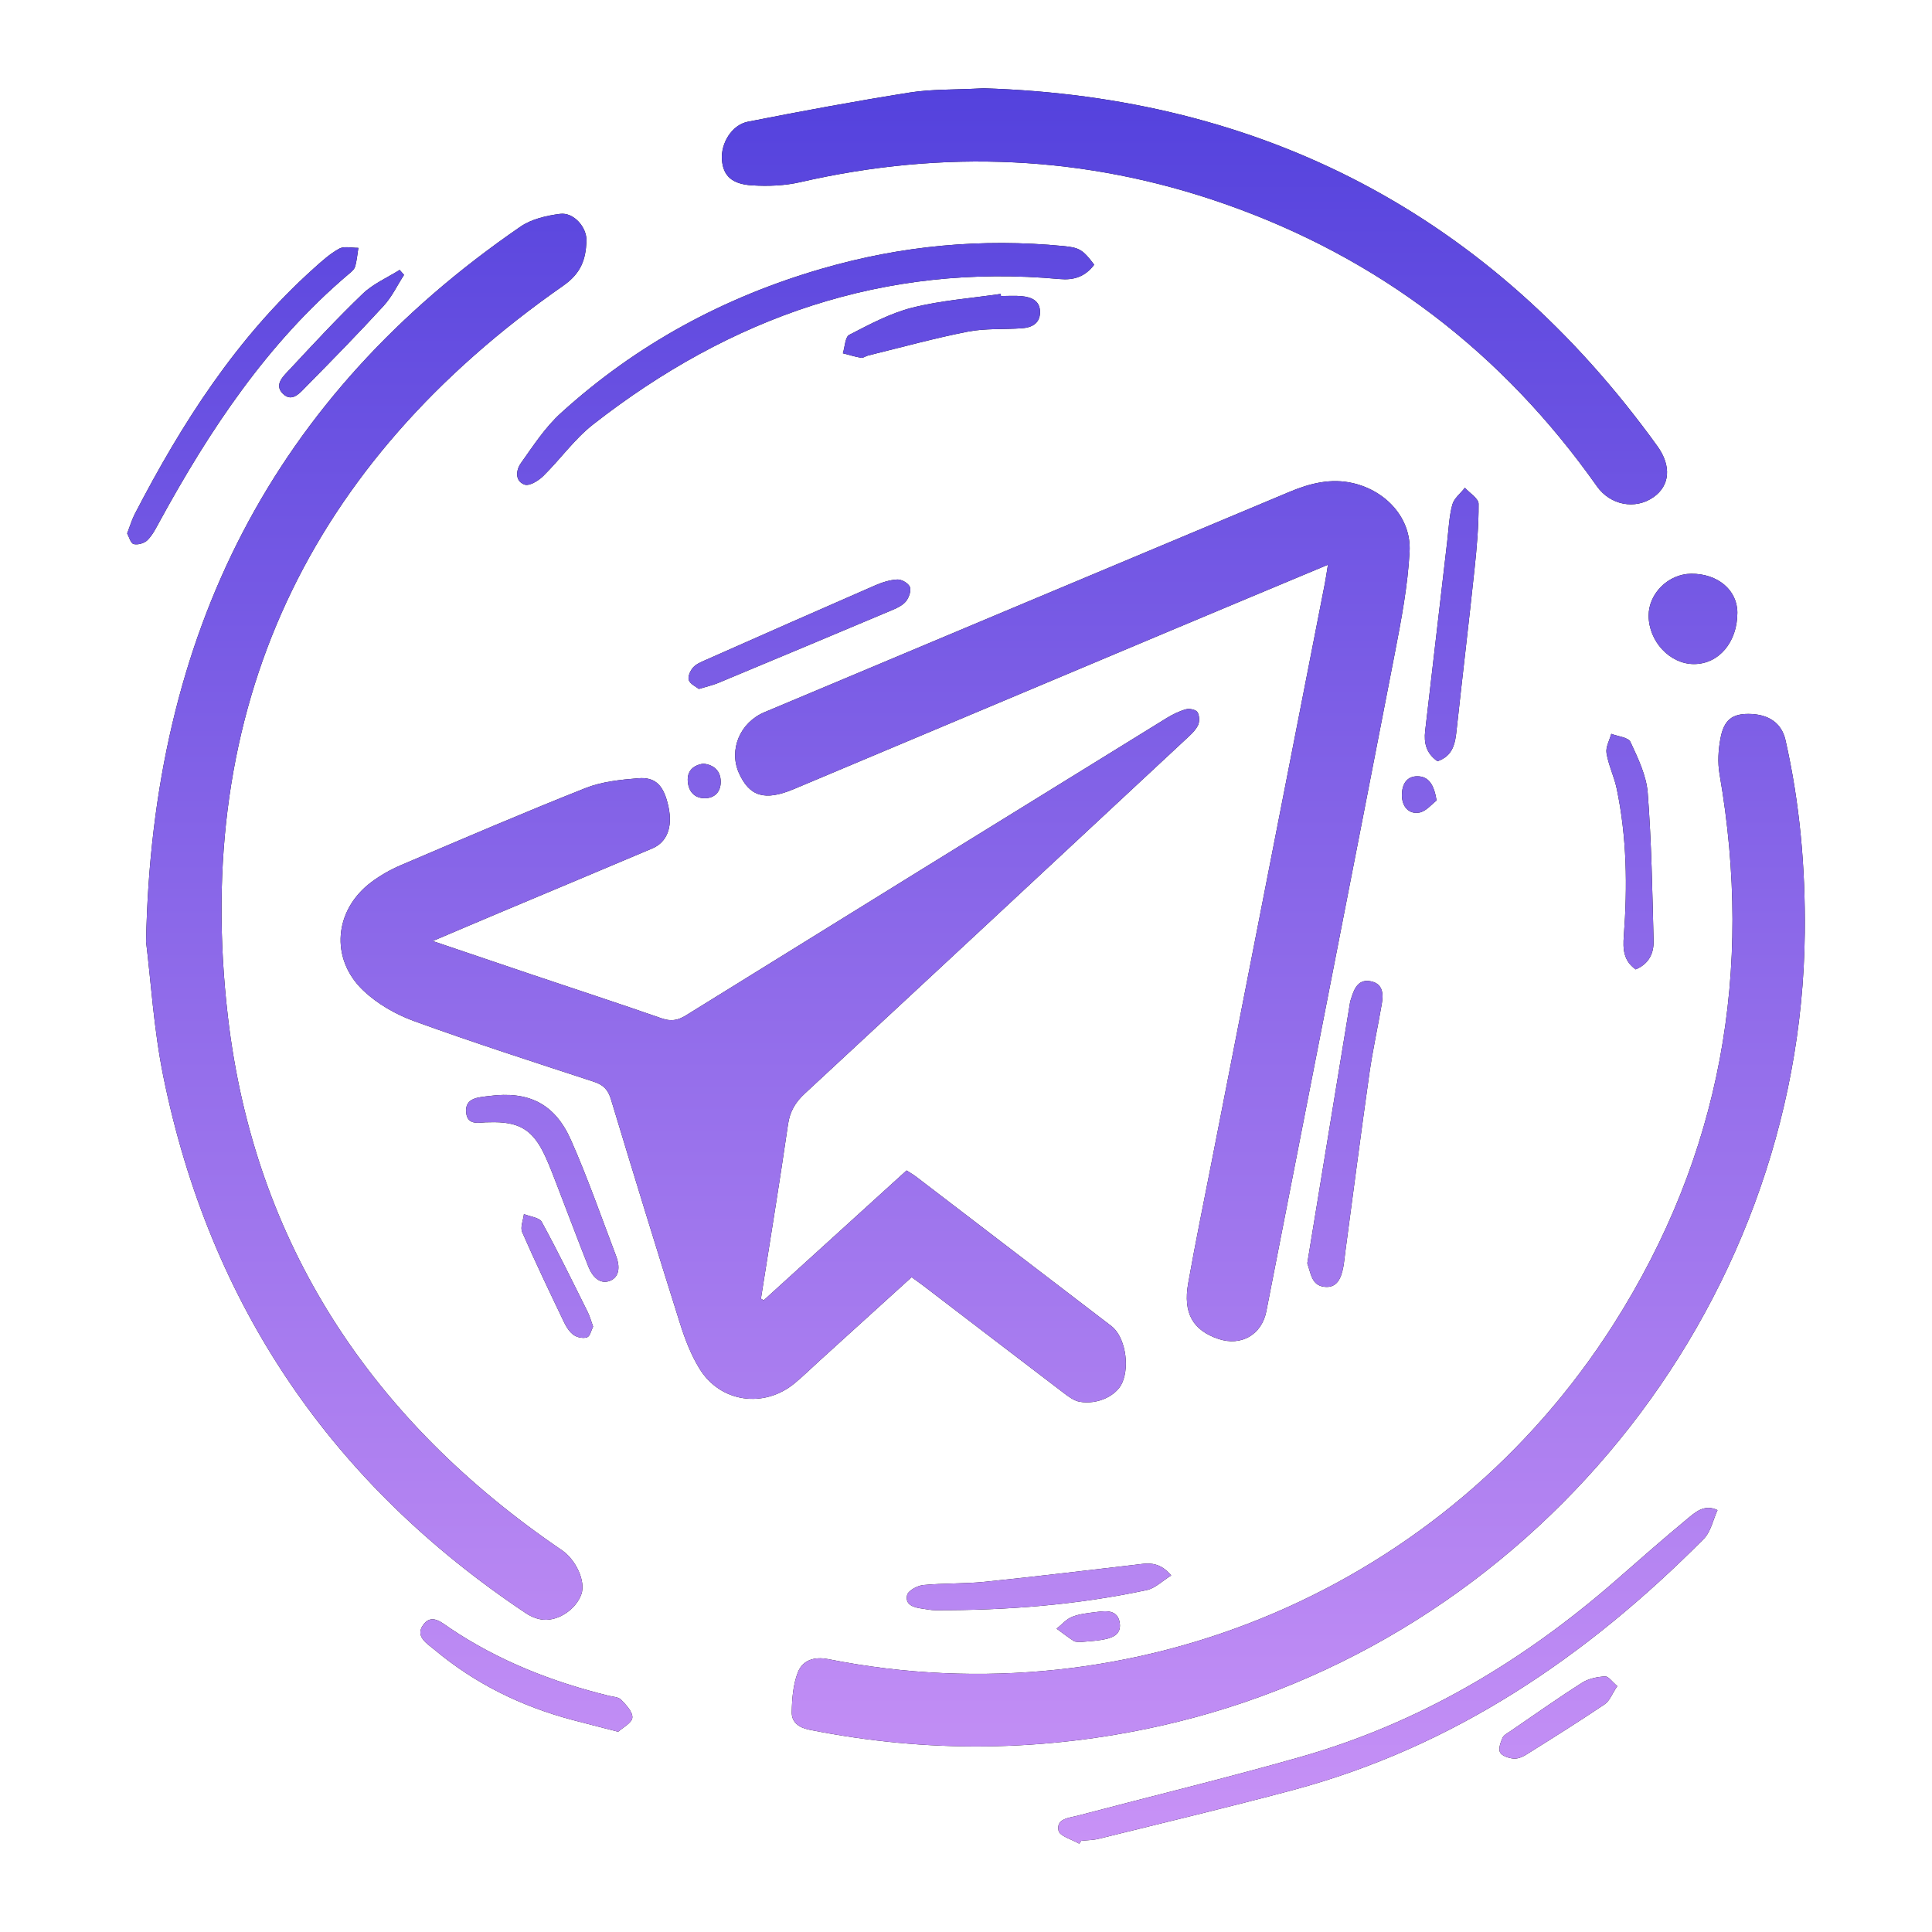 <svg width="90" height="90" viewBox="0 0 90 90" fill="none" xmlns="http://www.w3.org/2000/svg">
<g id="tg">
<g id="Vector">
<path d="M35.574 60.575C37.782 58.567 39.992 56.559 42.231 54.525C42.391 54.629 42.546 54.714 42.684 54.821C45.716 57.138 48.746 59.455 51.774 61.775C52.39 62.247 52.641 63.577 52.28 64.408C52.013 65.025 51.124 65.447 50.291 65.298C50.041 65.252 49.798 65.077 49.587 64.916C47.406 63.257 45.231 61.587 43.052 59.923C42.872 59.786 42.687 59.657 42.467 59.495C41.031 60.799 39.612 62.085 38.194 63.373C37.804 63.726 37.429 64.095 37.026 64.431C35.59 65.625 33.545 65.336 32.579 63.748C32.192 63.113 31.912 62.395 31.688 61.682C30.589 58.198 29.517 54.706 28.461 51.209C28.327 50.764 28.107 50.537 27.669 50.393C24.87 49.476 22.064 48.574 19.297 47.569C18.442 47.259 17.581 46.767 16.925 46.144C15.354 44.651 15.57 42.373 17.312 41.082C17.73 40.772 18.196 40.507 18.675 40.303C21.531 39.086 24.385 37.858 27.271 36.714C28.035 36.41 28.905 36.321 29.736 36.254C30.56 36.187 30.938 36.616 31.145 37.61C31.337 38.528 31.076 39.23 30.389 39.522C28.077 40.503 25.759 41.469 23.444 42.444C22.401 42.882 21.358 43.328 20.157 43.837C21.814 44.399 23.297 44.903 24.781 45.402C26.794 46.08 28.812 46.738 30.817 47.437C31.25 47.588 31.566 47.541 31.949 47.303C39.403 42.679 46.864 38.069 54.327 33.462C54.615 33.284 54.929 33.129 55.253 33.039C55.413 32.994 55.718 33.062 55.785 33.179C55.88 33.342 55.888 33.637 55.798 33.805C55.664 34.059 55.427 34.265 55.21 34.465C49.309 39.962 43.407 45.459 37.492 50.94C37.05 51.35 36.795 51.773 36.708 52.383C36.317 55.092 35.872 57.793 35.447 60.497C35.489 60.523 35.531 60.548 35.572 60.574L35.574 60.575Z" fill="black"/>
<path d="M35.574 60.575C37.782 58.567 39.992 56.559 42.231 54.525C42.391 54.629 42.546 54.714 42.684 54.821C45.716 57.138 48.746 59.455 51.774 61.775C52.39 62.247 52.641 63.577 52.28 64.408C52.013 65.025 51.124 65.447 50.291 65.298C50.041 65.252 49.798 65.077 49.587 64.916C47.406 63.257 45.231 61.587 43.052 59.923C42.872 59.786 42.687 59.657 42.467 59.495C41.031 60.799 39.612 62.085 38.194 63.373C37.804 63.726 37.429 64.095 37.026 64.431C35.59 65.625 33.545 65.336 32.579 63.748C32.192 63.113 31.912 62.395 31.688 61.682C30.589 58.198 29.517 54.706 28.461 51.209C28.327 50.764 28.107 50.537 27.669 50.393C24.87 49.476 22.064 48.574 19.297 47.569C18.442 47.259 17.581 46.767 16.925 46.144C15.354 44.651 15.57 42.373 17.312 41.082C17.73 40.772 18.196 40.507 18.675 40.303C21.531 39.086 24.385 37.858 27.271 36.714C28.035 36.41 28.905 36.321 29.736 36.254C30.56 36.187 30.938 36.616 31.145 37.61C31.337 38.528 31.076 39.23 30.389 39.522C28.077 40.503 25.759 41.469 23.444 42.444C22.401 42.882 21.358 43.328 20.157 43.837C21.814 44.399 23.297 44.903 24.781 45.402C26.794 46.08 28.812 46.738 30.817 47.437C31.25 47.588 31.566 47.541 31.949 47.303C39.403 42.679 46.864 38.069 54.327 33.462C54.615 33.284 54.929 33.129 55.253 33.039C55.413 32.994 55.718 33.062 55.785 33.179C55.88 33.342 55.888 33.637 55.798 33.805C55.664 34.059 55.427 34.265 55.21 34.465C49.309 39.962 43.407 45.459 37.492 50.94C37.05 51.35 36.795 51.773 36.708 52.383C36.317 55.092 35.872 57.793 35.447 60.497C35.489 60.523 35.531 60.548 35.572 60.574L35.574 60.575Z" fill="url(#paint0_linear_206_1333)"/>
<path d="M61.859 26.308C59.344 27.361 56.965 28.352 54.59 29.351C48.718 31.819 42.848 34.292 36.975 36.76C35.63 37.325 34.91 37.107 34.42 36.005C33.944 34.932 34.466 33.66 35.609 33.179C43.755 29.755 51.903 26.337 60.052 22.921C61.012 22.518 61.998 22.26 63.053 22.513C64.574 22.876 65.748 24.143 65.664 25.696C65.579 27.281 65.28 28.862 64.977 30.425C62.996 40.647 60.987 50.864 58.991 61.083C58.778 62.173 57.822 62.729 56.758 62.372C55.572 61.973 55.105 61.175 55.35 59.784C55.689 57.873 56.081 55.972 56.454 54.067C58.209 45.103 59.964 36.14 61.718 27.177C61.766 26.936 61.797 26.69 61.861 26.306L61.859 26.308Z" fill="black"/>
<path d="M61.859 26.308C59.344 27.361 56.965 28.352 54.59 29.351C48.718 31.819 42.848 34.292 36.975 36.76C35.63 37.325 34.91 37.107 34.42 36.005C33.944 34.932 34.466 33.66 35.609 33.179C43.755 29.755 51.903 26.337 60.052 22.921C61.012 22.518 61.998 22.26 63.053 22.513C64.574 22.876 65.748 24.143 65.664 25.696C65.579 27.281 65.28 28.862 64.977 30.425C62.996 40.647 60.987 50.864 58.991 61.083C58.778 62.173 57.822 62.729 56.758 62.372C55.572 61.973 55.105 61.175 55.35 59.784C55.689 57.873 56.081 55.972 56.454 54.067C58.209 45.103 59.964 36.14 61.718 27.177C61.766 26.936 61.797 26.69 61.861 26.306L61.859 26.308Z" fill="url(#paint1_linear_206_1333)"/>
<path d="M6.805 43.876C7.079 29.501 12.728 18.469 24.249 10.556C24.762 10.204 25.457 10.045 26.089 9.963C26.727 9.88 27.349 10.591 27.32 11.241C27.283 12.092 27.069 12.729 26.234 13.312C14.375 21.584 8.945 32.963 10.614 47.341C11.846 57.962 17.339 66.2 26.169 72.211C26.835 72.665 27.29 73.663 27.084 74.257C26.851 74.933 26.061 75.503 25.332 75.454C25.054 75.436 24.753 75.318 24.519 75.163C15.464 69.135 9.779 60.807 7.608 50.142C7.16 47.936 7.027 45.666 6.805 43.875V43.876Z" fill="black"/>
<path d="M6.805 43.876C7.079 29.501 12.728 18.469 24.249 10.556C24.762 10.204 25.457 10.045 26.089 9.963C26.727 9.88 27.349 10.591 27.32 11.241C27.283 12.092 27.069 12.729 26.234 13.312C14.375 21.584 8.945 32.963 10.614 47.341C11.846 57.962 17.339 66.2 26.169 72.211C26.835 72.665 27.29 73.663 27.084 74.257C26.851 74.933 26.061 75.503 25.332 75.454C25.054 75.436 24.753 75.318 24.519 75.163C15.464 69.135 9.779 60.807 7.608 50.142C7.16 47.936 7.027 45.666 6.805 43.875V43.876Z" fill="url(#paint2_linear_206_1333)"/>
<path d="M84.074 43.449C83.898 61.011 71.261 76.559 54.035 80.402C48.607 81.613 43.167 81.669 37.711 80.579C37.197 80.476 36.873 80.225 36.883 79.752C36.895 79.134 36.945 78.48 37.164 77.912C37.386 77.338 37.925 77.158 38.59 77.291C52.878 80.133 67.354 73.98 75.171 61.681C80.176 53.806 81.691 45.225 80.103 36.059C80.008 35.515 80.045 34.923 80.15 34.377C80.313 33.53 80.698 33.254 81.458 33.257C82.387 33.261 82.995 33.685 83.173 34.47C83.845 37.425 84.105 40.422 84.074 43.449Z" fill="black"/>
<path d="M84.074 43.449C83.898 61.011 71.261 76.559 54.035 80.402C48.607 81.613 43.167 81.669 37.711 80.579C37.197 80.476 36.873 80.225 36.883 79.752C36.895 79.134 36.945 78.48 37.164 77.912C37.386 77.338 37.925 77.158 38.59 77.291C52.878 80.133 67.354 73.98 75.171 61.681C80.176 53.806 81.691 45.225 80.103 36.059C80.008 35.515 80.045 34.923 80.15 34.377C80.313 33.53 80.698 33.254 81.458 33.257C82.387 33.261 82.995 33.685 83.173 34.47C83.845 37.425 84.105 40.422 84.074 43.449Z" fill="url(#paint3_linear_206_1333)"/>
<path d="M45.826 4.113C58.755 4.514 69.394 9.949 77.206 20.782C77.873 21.708 77.791 22.621 77.031 23.156C76.177 23.758 75.013 23.535 74.392 22.655C70.003 16.436 64.237 12.014 57.049 9.498C50.565 7.227 43.964 6.952 37.271 8.487C36.553 8.652 35.779 8.681 35.04 8.635C34.08 8.578 33.687 8.177 33.63 7.445C33.572 6.681 34.086 5.818 34.84 5.67C37.345 5.177 39.856 4.711 42.376 4.311C43.385 4.15 44.426 4.186 45.826 4.113Z" fill="black"/>
<path d="M45.826 4.113C58.755 4.514 69.394 9.949 77.206 20.782C77.873 21.708 77.791 22.621 77.031 23.156C76.177 23.758 75.013 23.535 74.392 22.655C70.003 16.436 64.237 12.014 57.049 9.498C50.565 7.227 43.964 6.952 37.271 8.487C36.553 8.652 35.779 8.681 35.04 8.635C34.08 8.578 33.687 8.177 33.63 7.445C33.572 6.681 34.086 5.818 34.84 5.67C37.345 5.177 39.856 4.711 42.376 4.311C43.385 4.15 44.426 4.186 45.826 4.113Z" fill="url(#paint4_linear_206_1333)"/>
<path d="M50.277 85.887C49.938 85.688 49.365 85.538 49.311 85.281C49.192 84.709 49.808 84.687 50.206 84.581C53.666 83.667 57.146 82.825 60.588 81.844C66.128 80.266 70.961 77.387 75.282 73.611C76.365 72.665 77.444 71.713 78.551 70.796C78.955 70.46 79.384 70.046 80.007 70.347C79.8 70.8 79.697 71.357 79.368 71.687C73.938 77.154 67.737 81.382 60.2 83.395C57.205 84.195 54.189 84.912 51.18 85.658C50.917 85.723 50.637 85.722 50.366 85.752C50.336 85.796 50.307 85.841 50.277 85.885V85.887Z" fill="black"/>
<path d="M50.277 85.887C49.938 85.688 49.365 85.538 49.311 85.281C49.192 84.709 49.808 84.687 50.206 84.581C53.666 83.667 57.146 82.825 60.588 81.844C66.128 80.266 70.961 77.387 75.282 73.611C76.365 72.665 77.444 71.713 78.551 70.796C78.955 70.46 79.384 70.046 80.007 70.347C79.8 70.8 79.697 71.357 79.368 71.687C73.938 77.154 67.737 81.382 60.2 83.395C57.205 84.195 54.189 84.912 51.18 85.658C50.917 85.723 50.637 85.722 50.366 85.752C50.336 85.796 50.307 85.841 50.277 85.885V85.887Z" fill="url(#paint5_linear_206_1333)"/>
<path d="M50.972 12.332C50.545 12.897 50.016 13.057 49.374 13C41.19 12.251 34.014 14.781 27.627 19.774C26.759 20.453 26.101 21.395 25.307 22.175C25.085 22.393 24.663 22.652 24.441 22.576C23.979 22.417 24.035 21.901 24.26 21.584C24.837 20.771 25.394 19.909 26.123 19.247C29.645 16.044 33.725 13.837 38.303 12.511C41.998 11.441 45.739 11.092 49.558 11.464C50.274 11.534 50.451 11.634 50.972 12.333V12.332Z" fill="black"/>
<path d="M50.972 12.332C50.545 12.897 50.016 13.057 49.374 13C41.19 12.251 34.014 14.781 27.627 19.774C26.759 20.453 26.101 21.395 25.307 22.175C25.085 22.393 24.663 22.652 24.441 22.576C23.979 22.417 24.035 21.901 24.26 21.584C24.837 20.771 25.394 19.909 26.123 19.247C29.645 16.044 33.725 13.837 38.303 12.511C41.998 11.441 45.739 11.092 49.558 11.464C50.274 11.534 50.451 11.634 50.972 12.333V12.332Z" fill="url(#paint6_linear_206_1333)"/>
<path d="M60.899 58.846C61.563 54.795 62.227 50.742 62.892 46.69C62.903 46.623 62.93 46.558 62.949 46.492C63.092 46.028 63.296 45.583 63.883 45.718C64.432 45.844 64.447 46.318 64.368 46.769C64.183 47.849 63.945 48.921 63.791 50.004C63.4 52.761 63.044 55.523 62.674 58.283C62.641 58.532 62.62 58.783 62.574 59.03C62.478 59.532 62.288 60.024 61.677 59.942C61.102 59.865 61.072 59.344 60.898 58.845L60.899 58.846Z" fill="black"/>
<path d="M60.899 58.846C61.563 54.795 62.227 50.742 62.892 46.69C62.903 46.623 62.93 46.558 62.949 46.492C63.092 46.028 63.296 45.583 63.883 45.718C64.432 45.844 64.447 46.318 64.368 46.769C64.183 47.849 63.945 48.921 63.791 50.004C63.4 52.761 63.044 55.523 62.674 58.283C62.641 58.532 62.62 58.783 62.574 59.03C62.478 59.532 62.288 60.024 61.677 59.942C61.102 59.865 61.072 59.344 60.898 58.845L60.899 58.846Z" fill="url(#paint7_linear_206_1333)"/>
<path d="M5.923 24.85C6.061 24.495 6.144 24.206 6.278 23.945C8.475 19.706 11.024 15.723 14.618 12.501C14.991 12.166 15.37 11.819 15.804 11.583C16.038 11.456 16.393 11.552 16.694 11.546C16.646 11.841 16.625 12.143 16.539 12.427C16.497 12.565 16.347 12.68 16.226 12.782C12.453 15.982 9.773 20.017 7.428 24.307C7.265 24.606 7.106 24.926 6.87 25.162C6.726 25.306 6.416 25.395 6.226 25.344C6.082 25.306 6.011 25.003 5.924 24.85H5.923Z" fill="black"/>
<path d="M5.923 24.85C6.061 24.495 6.144 24.206 6.278 23.945C8.475 19.706 11.024 15.723 14.618 12.501C14.991 12.166 15.37 11.819 15.804 11.583C16.038 11.456 16.393 11.552 16.694 11.546C16.646 11.841 16.625 12.143 16.539 12.427C16.497 12.565 16.347 12.68 16.226 12.782C12.453 15.982 9.773 20.017 7.428 24.307C7.265 24.606 7.106 24.926 6.87 25.162C6.726 25.306 6.416 25.395 6.226 25.344C6.082 25.306 6.011 25.003 5.924 24.85H5.923Z" fill="url(#paint8_linear_206_1333)"/>
<path d="M66.961 35.46C66.436 35.093 66.325 34.605 66.39 34.049C66.732 31.1 67.075 28.151 67.419 25.201C67.485 24.634 67.507 24.054 67.655 23.508C67.735 23.215 68.038 22.983 68.241 22.722C68.464 22.972 68.877 23.22 68.878 23.471C68.885 24.492 68.795 25.518 68.686 26.537C68.424 29.013 68.128 31.485 67.859 33.96C67.791 34.594 67.717 35.201 66.961 35.462V35.46Z" fill="black"/>
<path d="M66.961 35.46C66.436 35.093 66.325 34.605 66.39 34.049C66.732 31.1 67.075 28.151 67.419 25.201C67.485 24.634 67.507 24.054 67.655 23.508C67.735 23.215 68.038 22.983 68.241 22.722C68.464 22.972 68.877 23.22 68.878 23.471C68.885 24.492 68.795 25.518 68.686 26.537C68.424 29.013 68.128 31.485 67.859 33.96C67.791 34.594 67.717 35.201 66.961 35.462V35.46Z" fill="url(#paint9_linear_206_1333)"/>
<path d="M22.768 52.28C22.395 52.261 21.783 52.49 21.716 51.83C21.645 51.128 22.299 51.12 22.782 51.057C24.623 50.814 25.849 51.411 26.6 53.114C27.382 54.885 28.021 56.72 28.708 58.532C28.872 58.966 28.881 59.484 28.41 59.666C27.941 59.847 27.592 59.461 27.42 59.03C26.923 57.78 26.454 56.518 25.968 55.264C25.787 54.796 25.612 54.324 25.402 53.869C24.828 52.619 24.183 52.229 22.768 52.28Z" fill="black"/>
<path d="M22.768 52.28C22.395 52.261 21.783 52.49 21.716 51.83C21.645 51.128 22.299 51.12 22.782 51.057C24.623 50.814 25.849 51.411 26.6 53.114C27.382 54.885 28.021 56.72 28.708 58.532C28.872 58.966 28.881 59.484 28.41 59.666C27.941 59.847 27.592 59.461 27.42 59.03C26.923 57.78 26.454 56.518 25.968 55.264C25.787 54.796 25.612 54.324 25.402 53.869C24.828 52.619 24.183 52.229 22.768 52.28Z" fill="url(#paint10_linear_206_1333)"/>
<path d="M28.8 80.672C27.985 80.462 27.323 80.295 26.662 80.12C24.29 79.49 22.13 78.434 20.244 76.853C19.892 76.56 19.326 76.237 19.712 75.696C20.107 75.142 20.585 75.595 20.961 75.847C23.227 77.371 25.721 78.347 28.357 78.995C28.556 79.045 28.812 79.05 28.934 79.179C29.166 79.42 29.483 79.754 29.457 80.018C29.433 80.265 29.011 80.475 28.797 80.671L28.8 80.672Z" fill="black"/>
<path d="M28.8 80.672C27.985 80.462 27.323 80.295 26.662 80.12C24.29 79.49 22.13 78.434 20.244 76.853C19.892 76.56 19.326 76.237 19.712 75.696C20.107 75.142 20.585 75.595 20.961 75.847C23.227 77.371 25.721 78.347 28.357 78.995C28.556 79.045 28.812 79.05 28.934 79.179C29.166 79.42 29.483 79.754 29.457 80.018C29.433 80.265 29.011 80.475 28.797 80.671L28.8 80.672Z" fill="url(#paint11_linear_206_1333)"/>
<path d="M54.558 73.391C54.149 73.644 53.813 73.988 53.422 74.071C50.177 74.764 46.884 75.022 43.569 75.009C43.365 75.009 43.162 74.963 42.959 74.935C42.573 74.885 42.15 74.765 42.257 74.307C42.306 74.097 42.734 73.866 43.008 73.838C43.96 73.745 44.924 73.784 45.875 73.686C48.209 73.448 50.539 73.164 52.871 72.894C53.414 72.831 53.968 72.687 54.559 73.391H54.558Z" fill="black"/>
<path d="M54.558 73.391C54.149 73.644 53.813 73.988 53.422 74.071C50.177 74.764 46.884 75.022 43.569 75.009C43.365 75.009 43.162 74.963 42.959 74.935C42.573 74.885 42.15 74.765 42.257 74.307C42.306 74.097 42.734 73.866 43.008 73.838C43.96 73.745 44.924 73.784 45.875 73.686C48.209 73.448 50.539 73.164 52.871 72.894C53.414 72.831 53.968 72.687 54.559 73.391H54.558Z" fill="url(#paint12_linear_206_1333)"/>
<path d="M76.196 45.158C75.616 44.744 75.6 44.197 75.644 43.602C75.815 41.297 75.789 38.996 75.309 36.723C75.191 36.168 74.929 35.643 74.838 35.086C74.791 34.805 74.977 34.487 75.058 34.185C75.367 34.306 75.851 34.346 75.952 34.562C76.303 35.319 76.694 36.124 76.757 36.936C76.934 39.225 76.971 41.528 77.03 43.824C77.045 44.393 76.823 44.898 76.198 45.157L76.196 45.158Z" fill="black"/>
<path d="M76.196 45.158C75.616 44.744 75.6 44.197 75.644 43.602C75.815 41.297 75.789 38.996 75.309 36.723C75.191 36.168 74.929 35.643 74.838 35.086C74.791 34.805 74.977 34.487 75.058 34.185C75.367 34.306 75.851 34.346 75.952 34.562C76.303 35.319 76.694 36.124 76.757 36.936C76.934 39.225 76.971 41.528 77.03 43.824C77.045 44.393 76.823 44.898 76.198 45.157L76.196 45.158Z" fill="url(#paint13_linear_206_1333)"/>
<path d="M32.557 32.096C32.414 31.98 32.152 31.868 32.087 31.684C32.03 31.526 32.152 31.248 32.283 31.099C32.424 30.936 32.656 30.841 32.863 30.749C35.49 29.585 38.118 28.424 40.752 27.276C41.083 27.132 41.446 27.013 41.8 26.995C41.999 26.985 42.313 27.166 42.384 27.339C42.456 27.513 42.346 27.827 42.213 28C42.069 28.185 41.819 28.311 41.592 28.406C38.881 29.549 36.166 30.686 33.45 31.817C33.199 31.921 32.93 31.98 32.556 32.094L32.557 32.096Z" fill="black"/>
<path d="M32.557 32.096C32.414 31.98 32.152 31.868 32.087 31.684C32.03 31.526 32.152 31.248 32.283 31.099C32.424 30.936 32.656 30.841 32.863 30.749C35.49 29.585 38.118 28.424 40.752 27.276C41.083 27.132 41.446 27.013 41.8 26.995C41.999 26.985 42.313 27.166 42.384 27.339C42.456 27.513 42.346 27.827 42.213 28C42.069 28.185 41.819 28.311 41.592 28.406C38.881 29.549 36.166 30.686 33.45 31.817C33.199 31.921 32.93 31.98 32.556 32.094L32.557 32.096Z" fill="url(#paint14_linear_206_1333)"/>
<path d="M46.628 13.791C46.947 13.791 47.27 13.766 47.587 13.796C48.051 13.84 48.465 14.007 48.448 14.57C48.431 15.081 48.049 15.261 47.604 15.292C46.762 15.352 45.898 15.289 45.079 15.45C43.518 15.756 41.982 16.182 40.437 16.561C40.327 16.588 40.215 16.684 40.116 16.667C39.828 16.619 39.549 16.53 39.265 16.458C39.359 16.162 39.369 15.697 39.564 15.597C40.511 15.111 41.475 14.589 42.497 14.332C43.838 13.995 45.239 13.895 46.614 13.692C46.618 13.725 46.624 13.758 46.628 13.791Z" fill="black"/>
<path d="M46.628 13.791C46.947 13.791 47.27 13.766 47.587 13.796C48.051 13.84 48.465 14.007 48.448 14.57C48.431 15.081 48.049 15.261 47.604 15.292C46.762 15.352 45.898 15.289 45.079 15.45C43.518 15.756 41.982 16.182 40.437 16.561C40.327 16.588 40.215 16.684 40.116 16.667C39.828 16.619 39.549 16.53 39.265 16.458C39.359 16.162 39.369 15.697 39.564 15.597C40.511 15.111 41.475 14.589 42.497 14.332C43.838 13.995 45.239 13.895 46.614 13.692C46.618 13.725 46.624 13.758 46.628 13.791Z" fill="url(#paint15_linear_206_1333)"/>
<path d="M78.781 26.727C80.019 26.718 80.933 27.488 80.933 28.543C80.933 29.914 80.07 30.935 78.91 30.935C77.788 30.935 76.801 29.878 76.8 28.676C76.8 27.643 77.722 26.736 78.781 26.727Z" fill="black"/>
<path d="M78.781 26.727C80.019 26.718 80.933 27.488 80.933 28.543C80.933 29.914 80.07 30.935 78.91 30.935C77.788 30.935 76.801 29.878 76.8 28.676C76.8 27.643 77.722 26.736 78.781 26.727Z" fill="url(#paint16_linear_206_1333)"/>
<path d="M75.339 78.546C75.099 78.901 74.984 79.235 74.75 79.393C73.542 80.206 72.306 80.981 71.071 81.753C70.904 81.857 70.676 81.943 70.491 81.921C70.269 81.895 69.96 81.795 69.877 81.631C69.792 81.465 69.903 81.167 69.993 80.955C70.048 80.826 70.222 80.739 70.352 80.65C71.463 79.891 72.561 79.113 73.695 78.391C73.998 78.197 74.404 78.116 74.769 78.093C74.928 78.084 75.103 78.348 75.339 78.544V78.546Z" fill="black"/>
<path d="M75.339 78.546C75.099 78.901 74.984 79.235 74.75 79.393C73.542 80.206 72.306 80.981 71.071 81.753C70.904 81.857 70.676 81.943 70.491 81.921C70.269 81.895 69.96 81.795 69.877 81.631C69.792 81.465 69.903 81.167 69.993 80.955C70.048 80.826 70.222 80.739 70.352 80.65C71.463 79.891 72.561 79.113 73.695 78.391C73.998 78.197 74.404 78.116 74.769 78.093C74.928 78.084 75.103 78.348 75.339 78.544V78.546Z" fill="url(#paint17_linear_206_1333)"/>
<path d="M18.822 12.804C18.508 13.289 18.254 13.831 17.869 14.25C16.696 15.529 15.483 16.77 14.264 18.004C13.979 18.294 13.604 18.768 13.174 18.337C12.757 17.922 13.198 17.526 13.479 17.226C14.601 16.024 15.717 14.815 16.903 13.68C17.386 13.218 18.041 12.937 18.617 12.573C18.684 12.65 18.753 12.727 18.82 12.804H18.822Z" fill="black"/>
<path d="M18.822 12.804C18.508 13.289 18.254 13.831 17.869 14.25C16.696 15.529 15.483 16.77 14.264 18.004C13.979 18.294 13.604 18.768 13.174 18.337C12.757 17.922 13.198 17.526 13.479 17.226C14.601 16.024 15.717 14.815 16.903 13.68C17.386 13.218 18.041 12.937 18.617 12.573C18.684 12.65 18.753 12.727 18.82 12.804H18.822Z" fill="url(#paint18_linear_206_1333)"/>
<path d="M27.629 61.798C27.541 61.97 27.489 62.244 27.355 62.295C27.179 62.361 26.897 62.307 26.735 62.196C26.541 62.063 26.391 61.833 26.285 61.613C25.616 60.216 24.947 58.818 24.326 57.398C24.227 57.173 24.374 56.84 24.407 56.558C24.692 56.676 25.122 56.713 25.237 56.924C25.99 58.302 26.679 59.716 27.379 61.122C27.479 61.323 27.537 61.545 27.629 61.798Z" fill="black"/>
<path d="M27.629 61.798C27.541 61.97 27.489 62.244 27.355 62.295C27.179 62.361 26.897 62.307 26.735 62.196C26.541 62.063 26.391 61.833 26.285 61.613C25.616 60.216 24.947 58.818 24.326 57.398C24.227 57.173 24.374 56.84 24.407 56.558C24.692 56.676 25.122 56.713 25.237 56.924C25.99 58.302 26.679 59.716 27.379 61.122C27.479 61.323 27.537 61.545 27.629 61.798Z" fill="url(#paint19_linear_206_1333)"/>
<path d="M50.393 76.486C50.251 76.474 50.114 76.501 50.027 76.446C49.749 76.271 49.49 76.064 49.222 75.87C49.462 75.68 49.676 75.423 49.95 75.316C50.304 75.178 50.703 75.141 51.087 75.092C51.553 75.031 52.078 74.992 52.163 75.613C52.24 76.182 51.76 76.315 51.318 76.391C51.004 76.445 50.683 76.459 50.393 76.486Z" fill="black"/>
<path d="M50.393 76.486C50.251 76.474 50.114 76.501 50.027 76.446C49.749 76.271 49.49 76.064 49.222 75.87C49.462 75.68 49.676 75.423 49.95 75.316C50.304 75.178 50.703 75.141 51.087 75.092C51.553 75.031 52.078 74.992 52.163 75.613C52.24 76.182 51.76 76.315 51.318 76.391C51.004 76.445 50.683 76.459 50.393 76.486Z" fill="url(#paint20_linear_206_1333)"/>
<path d="M66.923 37.289C66.706 37.45 66.435 37.798 66.114 37.853C65.615 37.938 65.313 37.563 65.306 37.058C65.301 36.582 65.496 36.157 66.033 36.162C66.569 36.168 66.804 36.575 66.922 37.288L66.923 37.289Z" fill="black"/>
<path d="M66.923 37.289C66.706 37.45 66.435 37.798 66.114 37.853C65.615 37.938 65.313 37.563 65.306 37.058C65.301 36.582 65.496 36.157 66.033 36.162C66.569 36.168 66.804 36.575 66.922 37.288L66.923 37.289Z" fill="url(#paint21_linear_206_1333)"/>
<path d="M32.765 35.575C33.259 35.627 33.567 35.91 33.574 36.404C33.581 36.867 33.308 37.189 32.819 37.184C32.336 37.18 32.074 36.855 32.04 36.4C32.004 35.917 32.283 35.648 32.765 35.574V35.575Z" fill="black"/>
<path d="M32.765 35.575C33.259 35.627 33.567 35.91 33.574 36.404C33.581 36.867 33.308 37.189 32.819 37.184C32.336 37.18 32.074 36.855 32.04 36.4C32.004 35.917 32.283 35.648 32.765 35.574V35.575Z" fill="url(#paint22_linear_206_1333)"/>
</g>
</g>
<defs>
<linearGradient id="paint0_linear_206_1333" x1="45" y1="4.113" x2="45" y2="85.887" gradientUnits="userSpaceOnUse">
<stop stop-color="#5442DD"/>
<stop offset="1" stop-color="#C892F6"/>
</linearGradient>
<linearGradient id="paint1_linear_206_1333" x1="45" y1="4.113" x2="45" y2="85.887" gradientUnits="userSpaceOnUse">
<stop stop-color="#5442DD"/>
<stop offset="1" stop-color="#C892F6"/>
</linearGradient>
<linearGradient id="paint2_linear_206_1333" x1="45" y1="4.113" x2="45" y2="85.887" gradientUnits="userSpaceOnUse">
<stop stop-color="#5442DD"/>
<stop offset="1" stop-color="#C892F6"/>
</linearGradient>
<linearGradient id="paint3_linear_206_1333" x1="45" y1="4.113" x2="45" y2="85.887" gradientUnits="userSpaceOnUse">
<stop stop-color="#5442DD"/>
<stop offset="1" stop-color="#C892F6"/>
</linearGradient>
<linearGradient id="paint4_linear_206_1333" x1="45" y1="4.113" x2="45" y2="85.887" gradientUnits="userSpaceOnUse">
<stop stop-color="#5442DD"/>
<stop offset="1" stop-color="#C892F6"/>
</linearGradient>
<linearGradient id="paint5_linear_206_1333" x1="45" y1="4.113" x2="45" y2="85.887" gradientUnits="userSpaceOnUse">
<stop stop-color="#5442DD"/>
<stop offset="1" stop-color="#C892F6"/>
</linearGradient>
<linearGradient id="paint6_linear_206_1333" x1="45" y1="4.113" x2="45" y2="85.887" gradientUnits="userSpaceOnUse">
<stop stop-color="#5442DD"/>
<stop offset="1" stop-color="#C892F6"/>
</linearGradient>
<linearGradient id="paint7_linear_206_1333" x1="45" y1="4.113" x2="45" y2="85.887" gradientUnits="userSpaceOnUse">
<stop stop-color="#5442DD"/>
<stop offset="1" stop-color="#C892F6"/>
</linearGradient>
<linearGradient id="paint8_linear_206_1333" x1="45" y1="4.113" x2="45" y2="85.887" gradientUnits="userSpaceOnUse">
<stop stop-color="#5442DD"/>
<stop offset="1" stop-color="#C892F6"/>
</linearGradient>
<linearGradient id="paint9_linear_206_1333" x1="45" y1="4.113" x2="45" y2="85.887" gradientUnits="userSpaceOnUse">
<stop stop-color="#5442DD"/>
<stop offset="1" stop-color="#C892F6"/>
</linearGradient>
<linearGradient id="paint10_linear_206_1333" x1="45" y1="4.113" x2="45" y2="85.887" gradientUnits="userSpaceOnUse">
<stop stop-color="#5442DD"/>
<stop offset="1" stop-color="#C892F6"/>
</linearGradient>
<linearGradient id="paint11_linear_206_1333" x1="45" y1="4.113" x2="45" y2="85.887" gradientUnits="userSpaceOnUse">
<stop stop-color="#5442DD"/>
<stop offset="1" stop-color="#C892F6"/>
</linearGradient>
<linearGradient id="paint12_linear_206_1333" x1="45" y1="4.113" x2="45" y2="85.887" gradientUnits="userSpaceOnUse">
<stop stop-color="#5442DD"/>
<stop offset="1" stop-color="#C892F6"/>
</linearGradient>
<linearGradient id="paint13_linear_206_1333" x1="45" y1="4.113" x2="45" y2="85.887" gradientUnits="userSpaceOnUse">
<stop stop-color="#5442DD"/>
<stop offset="1" stop-color="#C892F6"/>
</linearGradient>
<linearGradient id="paint14_linear_206_1333" x1="45" y1="4.113" x2="45" y2="85.887" gradientUnits="userSpaceOnUse">
<stop stop-color="#5442DD"/>
<stop offset="1" stop-color="#C892F6"/>
</linearGradient>
<linearGradient id="paint15_linear_206_1333" x1="45" y1="4.113" x2="45" y2="85.887" gradientUnits="userSpaceOnUse">
<stop stop-color="#5442DD"/>
<stop offset="1" stop-color="#C892F6"/>
</linearGradient>
<linearGradient id="paint16_linear_206_1333" x1="45" y1="4.113" x2="45" y2="85.887" gradientUnits="userSpaceOnUse">
<stop stop-color="#5442DD"/>
<stop offset="1" stop-color="#C892F6"/>
</linearGradient>
<linearGradient id="paint17_linear_206_1333" x1="45" y1="4.113" x2="45" y2="85.887" gradientUnits="userSpaceOnUse">
<stop stop-color="#5442DD"/>
<stop offset="1" stop-color="#C892F6"/>
</linearGradient>
<linearGradient id="paint18_linear_206_1333" x1="45" y1="4.113" x2="45" y2="85.887" gradientUnits="userSpaceOnUse">
<stop stop-color="#5442DD"/>
<stop offset="1" stop-color="#C892F6"/>
</linearGradient>
<linearGradient id="paint19_linear_206_1333" x1="45" y1="4.113" x2="45" y2="85.887" gradientUnits="userSpaceOnUse">
<stop stop-color="#5442DD"/>
<stop offset="1" stop-color="#C892F6"/>
</linearGradient>
<linearGradient id="paint20_linear_206_1333" x1="45" y1="4.113" x2="45" y2="85.887" gradientUnits="userSpaceOnUse">
<stop stop-color="#5442DD"/>
<stop offset="1" stop-color="#C892F6"/>
</linearGradient>
<linearGradient id="paint21_linear_206_1333" x1="45" y1="4.113" x2="45" y2="85.887" gradientUnits="userSpaceOnUse">
<stop stop-color="#5442DD"/>
<stop offset="1" stop-color="#C892F6"/>
</linearGradient>
<linearGradient id="paint22_linear_206_1333" x1="45" y1="4.113" x2="45" y2="85.887" gradientUnits="userSpaceOnUse">
<stop stop-color="#5442DD"/>
<stop offset="1" stop-color="#C892F6"/>
</linearGradient>
</defs>
</svg>

